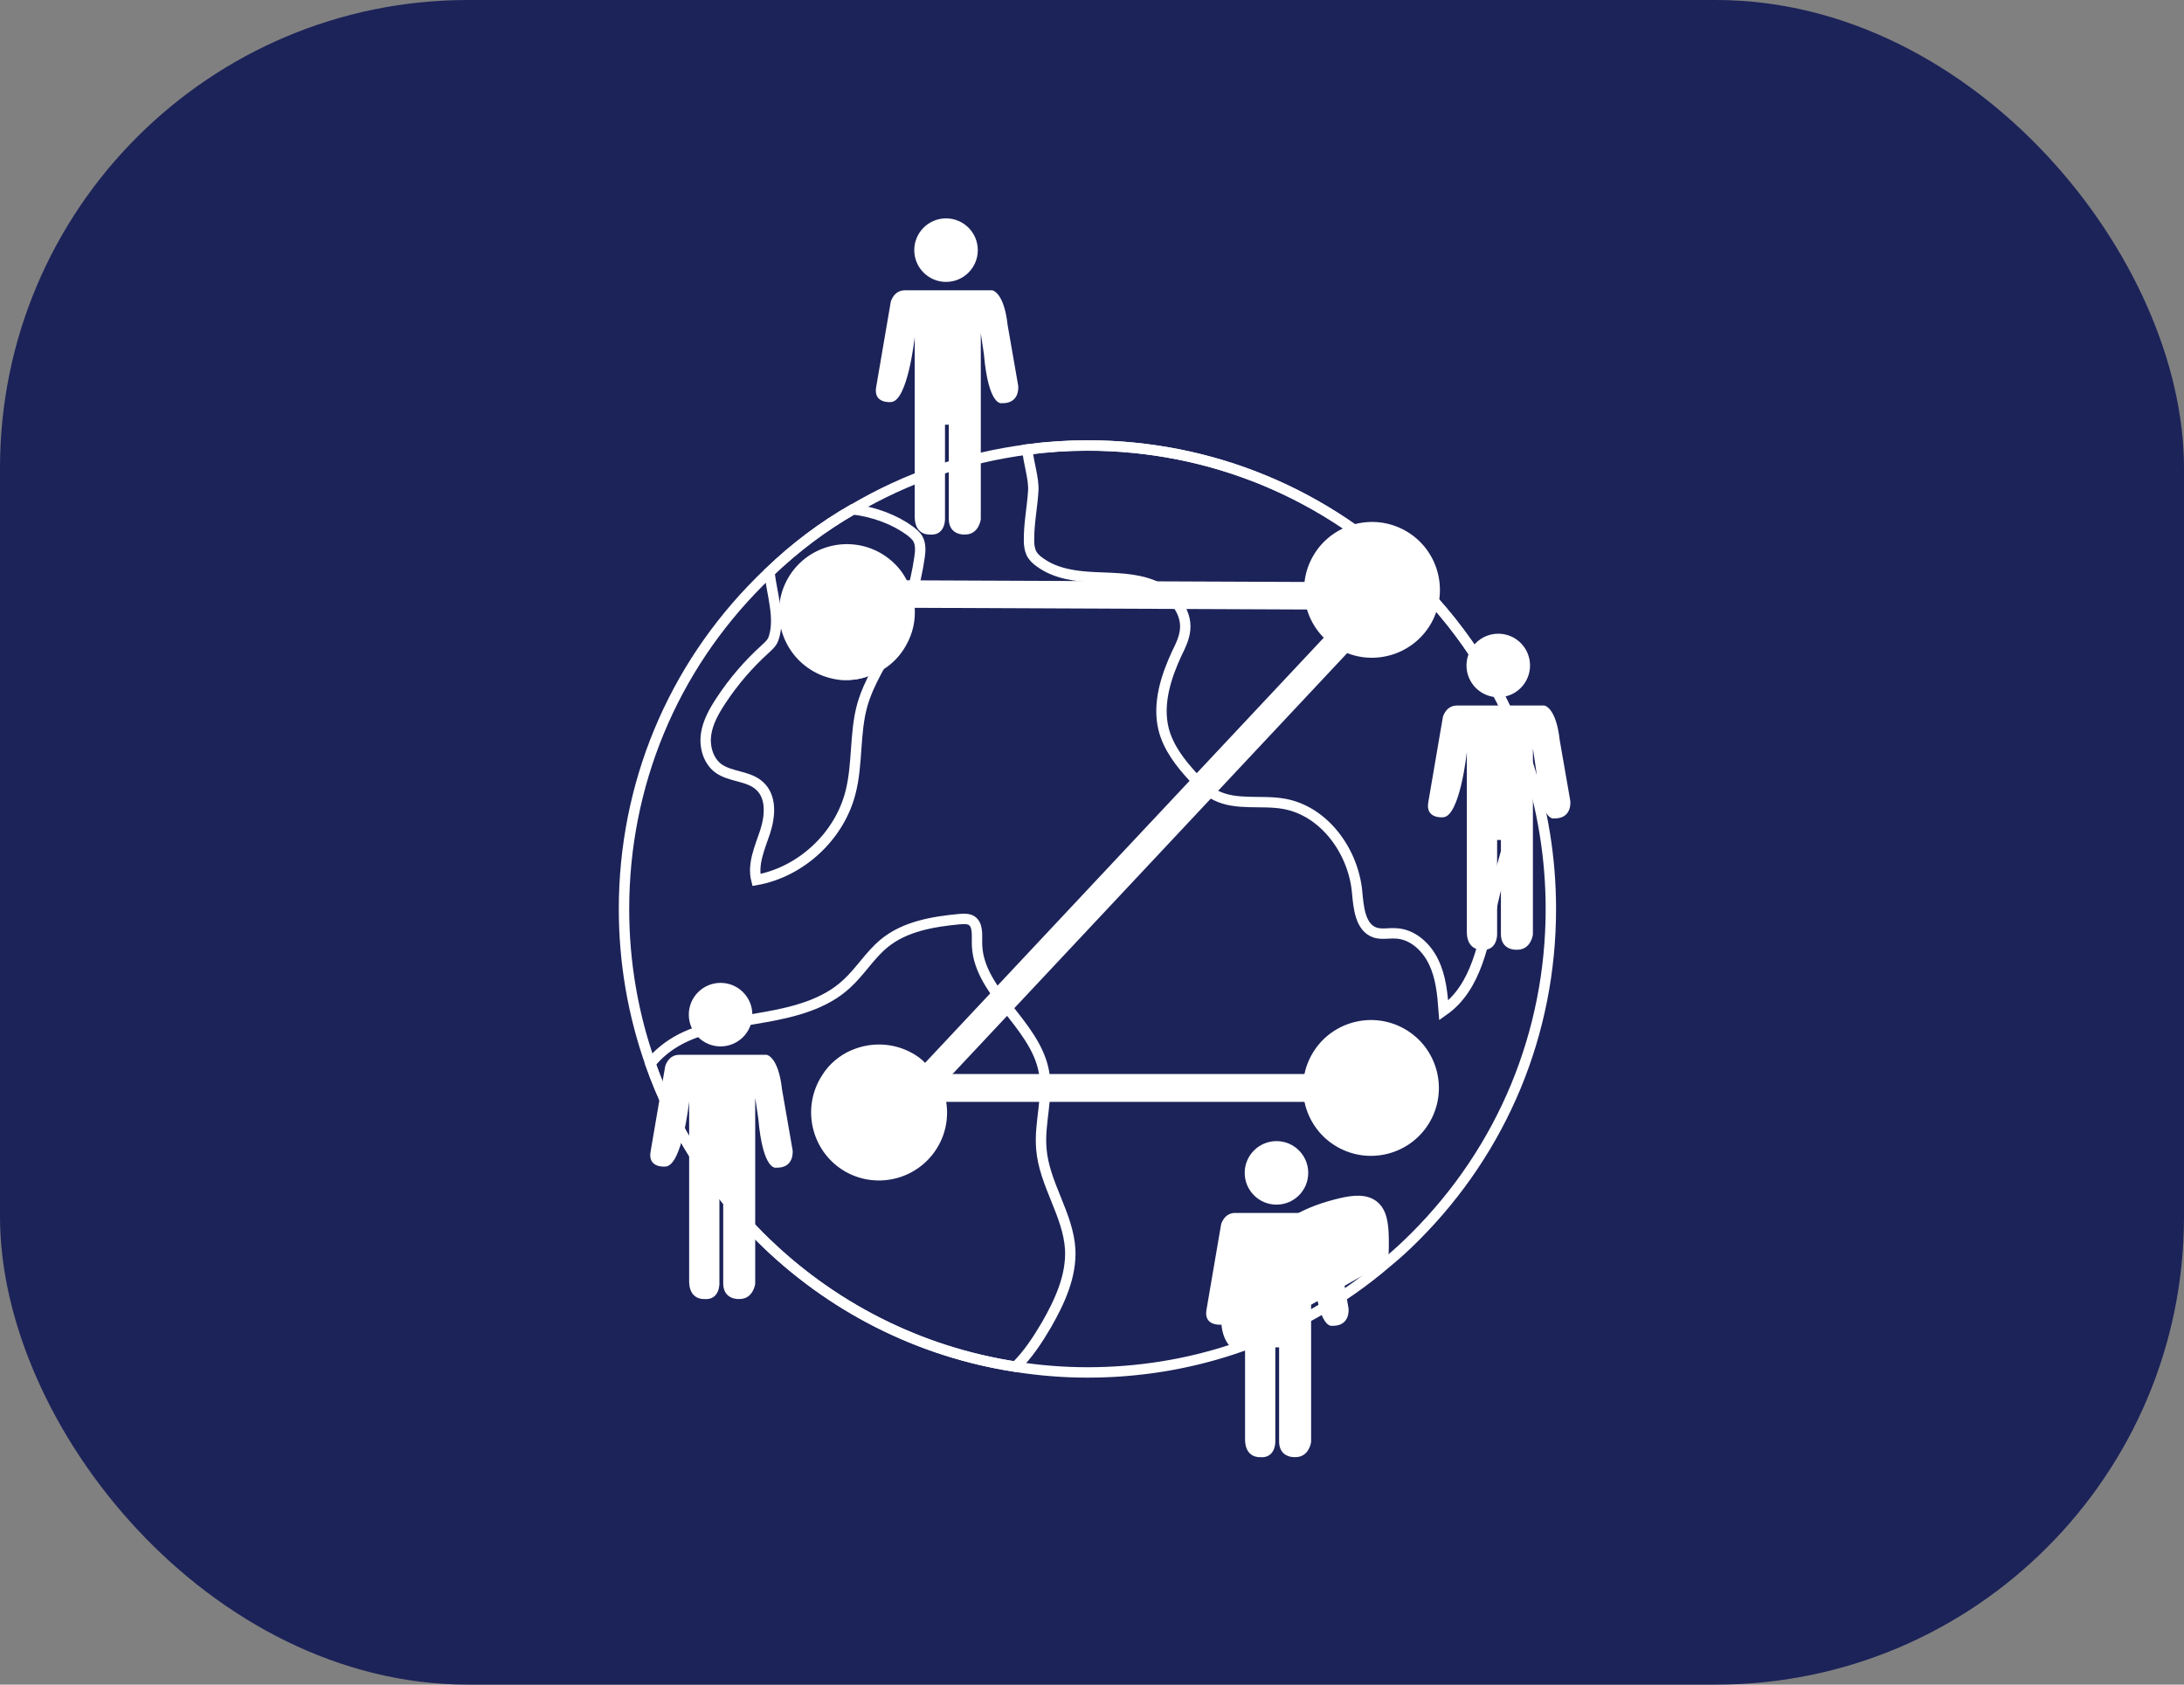 <svg width="210" height="162" viewBox="0 0 210 162" fill="none" xmlns="http://www.w3.org/2000/svg">
<rect x="0" y="0" width="210" height="162" fill="#808080" stroke="none"/>
<rect width="210" height="162" rx="45" fill="#1C2359"/>
<path d="M149.121 87.412C149.121 99.32 144.495 110.497 136.062 118.93C135.232 119.76 134.369 120.568 133.484 121.288C129.057 125.106 124.022 127.939 118.566 129.743C114.128 131.215 109.413 131.978 104.577 131.978C102.242 131.978 99.951 131.79 97.671 131.436C88.397 130.008 79.821 125.692 73.059 118.93C68.289 114.161 64.725 108.494 62.545 102.297C60.874 97.582 60 92.558 60 87.423C60 75.515 64.626 64.316 73.059 55.905C73.369 55.595 73.679 55.285 73.989 55.019C76.445 52.662 79.135 50.637 82.012 48.988C87.158 45.945 92.857 43.986 98.834 43.222C100.715 42.979 102.641 42.846 104.577 42.846C116.485 42.846 127.663 47.494 136.073 55.905C141.053 60.863 144.694 66.794 146.864 73.28V73.302C148.335 77.773 149.121 82.532 149.121 87.412Z" stroke="white" stroke-miterlimit="10"/>
<path d="M102.906 120.159C103.028 122.726 101.899 125.161 100.637 127.374C99.785 128.824 98.845 130.263 97.66 131.425C88.386 129.997 79.81 125.681 73.048 118.919C68.278 114.149 64.715 108.483 62.534 102.286C63.276 101.334 64.272 100.526 65.511 99.884C68.012 98.623 70.89 98.291 73.656 97.793C76.423 97.295 79.301 96.553 81.37 94.65C82.698 93.454 83.628 91.861 85.011 90.721C86.992 89.083 89.703 88.629 92.26 88.386C92.647 88.364 93.09 88.32 93.422 88.53C94.019 88.917 93.942 89.814 93.942 90.533C93.842 95.303 99.498 98.346 100.372 103.038C100.826 105.473 99.918 107.974 100.128 110.453C100.383 113.84 102.718 116.794 102.906 120.159Z" stroke="white" stroke-miterlimit="10"/>
<path d="M88.42 53.559C88.032 56.325 87.18 59.037 85.918 61.538C84.889 63.607 83.561 65.544 82.919 67.779C82.156 70.502 82.488 73.468 81.779 76.212C80.706 80.429 77.01 83.86 72.727 84.623C72.34 83.096 73.059 81.525 73.557 80.031C74.055 78.525 74.221 76.666 73.059 75.593C71.985 74.575 70.204 74.74 69.031 73.855C68.079 73.114 67.725 71.786 67.891 70.613C68.057 69.439 68.676 68.355 69.34 67.348C70.536 65.533 71.963 63.873 73.579 62.412C73.889 62.124 74.221 61.837 74.365 61.438C75.051 59.535 74.243 57.2 73.977 55.008C76.434 52.651 79.124 50.626 82.001 48.977C84.07 49.22 86.051 49.984 87.501 51.046C87.789 51.279 88.099 51.522 88.265 51.832C88.541 52.341 88.508 52.983 88.42 53.559Z" stroke="white" stroke-miterlimit="10"/>
<path d="M133.473 121.277C133.539 120.557 133.55 119.827 133.539 119.13C133.517 117.824 133.417 116.363 132.399 115.555C131.425 114.769 130.042 114.935 128.825 115.223C127.209 115.599 125.626 116.153 124.199 117.016C122.096 118.322 120.48 120.236 118.909 122.118C117.503 123.789 116.574 128.215 118.555 129.721L133.473 121.277Z" fill="white"/>
<path d="M146.841 73.269V73.291C146.244 77.795 144.551 82.299 143.532 86.781C142.669 90.588 142.005 94.926 138.818 97.173C138.696 95.579 138.552 93.953 137.844 92.503C137.158 91.053 135.797 89.814 134.203 89.758C133.539 89.714 132.864 89.88 132.222 89.681C130.772 89.183 130.628 87.246 130.485 85.708C130.097 81.823 127.32 77.983 123.457 77.297C121.288 76.91 118.887 77.485 116.906 76.489C116.053 76.08 115.378 75.416 114.737 74.73C113.497 73.39 112.324 71.874 111.881 70.103C111.284 67.647 112.114 65.079 113.165 62.81C113.519 62.113 113.862 61.383 113.951 60.597C114.161 58.716 112.645 57.023 110.918 56.303C109.159 55.584 107.244 55.606 105.363 55.517C103.482 55.44 101.501 55.185 99.984 54.068C99.63 53.824 99.32 53.525 99.154 53.16C98.988 52.784 98.944 52.374 98.944 51.987C98.922 50.371 99.254 48.8 99.354 47.195C99.42 45.934 98.856 44.428 98.8 43.211C100.682 42.968 102.607 42.835 104.544 42.835C116.452 42.835 127.629 47.483 136.04 55.894C141.031 60.852 144.672 66.784 146.841 73.269Z" stroke="white" stroke-miterlimit="10"/>
<path d="M87.003 27.917H95.403C95.403 27.917 96.531 28.049 96.886 31.248L97.904 37.091C97.904 37.091 98.125 38.829 96.31 38.773C96.31 38.773 95.049 39.105 94.606 34.059L94.307 32.045V49.951C94.307 49.951 94.119 51.434 92.758 51.401C92.758 51.401 91.286 51.511 91.231 49.973V40.843H90.865V49.929C90.865 49.929 90.898 51.567 89.349 51.401C89.349 51.401 87.988 51.489 87.955 49.752V32.399C87.955 32.399 87.291 38.618 85.664 38.663C85.664 38.663 83.915 38.851 84.258 37.157L85.653 29.012C85.653 29.023 85.93 27.917 87.003 27.917Z" fill="white"/>
<path d="M90.965 27.109C92.652 27.109 94.019 25.741 94.019 24.054C94.019 22.367 92.652 21 90.965 21C89.278 21 87.91 22.367 87.91 24.054C87.91 25.741 89.278 27.109 90.965 27.109Z" fill="white"/>
<path d="M130.673 60.121L128.315 56.569C128.072 56.193 127.651 55.971 127.198 55.971L87.191 55.805L82.444 55.783C81.945 55.783 81.514 56.049 81.281 56.447C81.182 56.635 81.115 56.823 81.093 57.023L80.617 63.486C80.617 63.508 80.617 63.508 80.617 63.53L80.551 65.345C81.459 65.444 82.366 65.389 83.218 65.112L83.284 63.641L83.672 58.428L87.955 58.45L126.478 58.616L127.862 60.708L88.951 102.208L88.021 103.204L81.779 103.282L81.857 101.013C80.739 101.511 79.765 102.297 79.09 103.37L79.046 104.566C79.046 104.942 79.168 105.285 79.433 105.562C79.677 105.827 80.031 105.971 80.407 105.949L88.608 105.872C88.962 105.872 89.305 105.706 89.559 105.44L90.533 104.411L130.518 61.759C130.96 61.316 131.027 60.619 130.673 60.121Z" fill="white"/>
<path d="M137.601 59.955C139.382 56.823 138.287 52.828 135.155 51.047C132.023 49.265 128.028 50.36 126.246 53.492C124.464 56.624 125.56 60.619 128.692 62.401C131.813 64.183 135.819 63.076 137.601 59.955Z" fill="white"/>
<path d="M90.213 110.21C88.42 113.353 84.424 114.448 81.281 112.666C78.161 110.874 77.065 106.879 78.847 103.736C78.924 103.614 78.991 103.492 79.09 103.359C79.776 102.286 80.739 101.5 81.857 101.002C83.694 100.194 85.885 100.238 87.745 101.29C88.176 101.533 88.597 101.832 88.94 102.197C89.626 102.795 90.157 103.558 90.533 104.388C91.308 106.226 91.264 108.373 90.213 110.21Z" fill="white"/>
<path d="M137.501 107.853C139.283 104.721 138.187 100.726 135.055 98.944C131.923 97.162 127.928 98.258 126.146 101.39C124.365 104.521 125.46 108.517 128.592 110.298C131.724 112.08 135.719 110.985 137.501 107.853Z" fill="white"/>
<path d="M87.955 58.472C88.032 59.69 87.767 60.951 87.103 62.091C86.239 63.641 84.812 64.692 83.218 65.123C82.366 65.389 81.459 65.456 80.551 65.356C79.743 65.234 78.935 64.98 78.194 64.548C75.073 62.755 73.977 58.76 75.759 55.617C77.541 52.496 81.525 51.401 84.668 53.182C85.786 53.824 86.649 54.732 87.191 55.805C87.645 56.624 87.91 57.543 87.955 58.472Z" fill="white"/>
<path d="M65.312 101.434H73.712C73.712 101.434 74.841 101.567 75.195 104.765L76.213 110.608C76.213 110.608 76.434 112.346 74.619 112.29C74.619 112.29 73.358 112.622 72.915 107.576L72.616 105.562V123.468C72.616 123.468 72.428 124.951 71.067 124.918C71.067 124.918 69.595 125.028 69.54 123.49V114.36H69.174V123.446C69.174 123.446 69.208 125.084 67.658 124.918C67.658 124.918 66.297 125.006 66.264 123.269V105.916C66.264 105.916 65.6 112.135 63.973 112.18C63.973 112.18 62.224 112.368 62.568 110.675L63.962 102.529C63.962 102.54 64.239 101.434 65.312 101.434Z" fill="white"/>
<path d="M69.285 100.626C70.972 100.626 72.34 99.258 72.34 97.571C72.34 95.884 70.972 94.517 69.285 94.517C67.598 94.517 66.231 95.884 66.231 97.571C66.231 99.258 67.598 100.626 69.285 100.626Z" fill="white"/>
<path d="M118.765 116.64H127.165C127.165 116.64 128.293 116.772 128.648 119.971L129.666 125.814C129.666 125.814 129.887 127.551 128.072 127.496C128.072 127.496 126.81 127.828 126.368 122.782L126.069 120.767V138.674C126.069 138.674 125.881 140.157 124.52 140.123C124.52 140.123 123.048 140.234 122.992 138.696V129.566H122.627V138.651C122.627 138.651 122.66 140.289 121.111 140.123C121.111 140.123 119.75 140.212 119.717 138.474V121.122C119.717 121.122 119.053 127.341 117.426 127.385C117.426 127.385 115.677 127.574 116.02 125.88L117.415 117.735C117.415 117.746 117.691 116.64 118.765 116.64Z" fill="white"/>
<path d="M122.738 115.843C124.425 115.843 125.792 114.475 125.792 112.788C125.792 111.101 124.425 109.734 122.738 109.734C121.051 109.734 119.683 111.101 119.683 112.788C119.683 114.475 121.051 115.843 122.738 115.843Z" fill="white"/>
<path d="M140.091 67.846H148.49C148.49 67.846 149.619 67.979 149.973 71.177L150.991 77.02C150.991 77.02 151.213 78.758 149.398 78.702C149.398 78.702 148.136 79.034 147.694 73.988L147.395 71.974V89.88C147.395 89.88 147.207 91.363 145.845 91.33C145.845 91.33 144.373 91.44 144.318 89.902V80.772H143.953V89.858C143.953 89.858 143.986 91.496 142.437 91.33C142.437 91.33 141.076 91.418 141.042 89.681V72.328C141.042 72.328 140.378 78.547 138.752 78.592C138.752 78.592 137.003 78.78 137.346 77.087L138.74 68.941C138.74 68.953 139.017 67.846 140.091 67.846Z" fill="white"/>
<path d="M144.064 67.049C145.751 67.049 147.118 65.681 147.118 63.995C147.118 62.308 145.751 60.94 144.064 60.94C142.377 60.94 141.009 62.308 141.009 63.995C141.009 65.681 142.377 67.049 144.064 67.049Z" fill="white"/>
<path d="M130.905 103.282H86.483V105.96H130.905V103.282Z" fill="white"/>
</svg>
